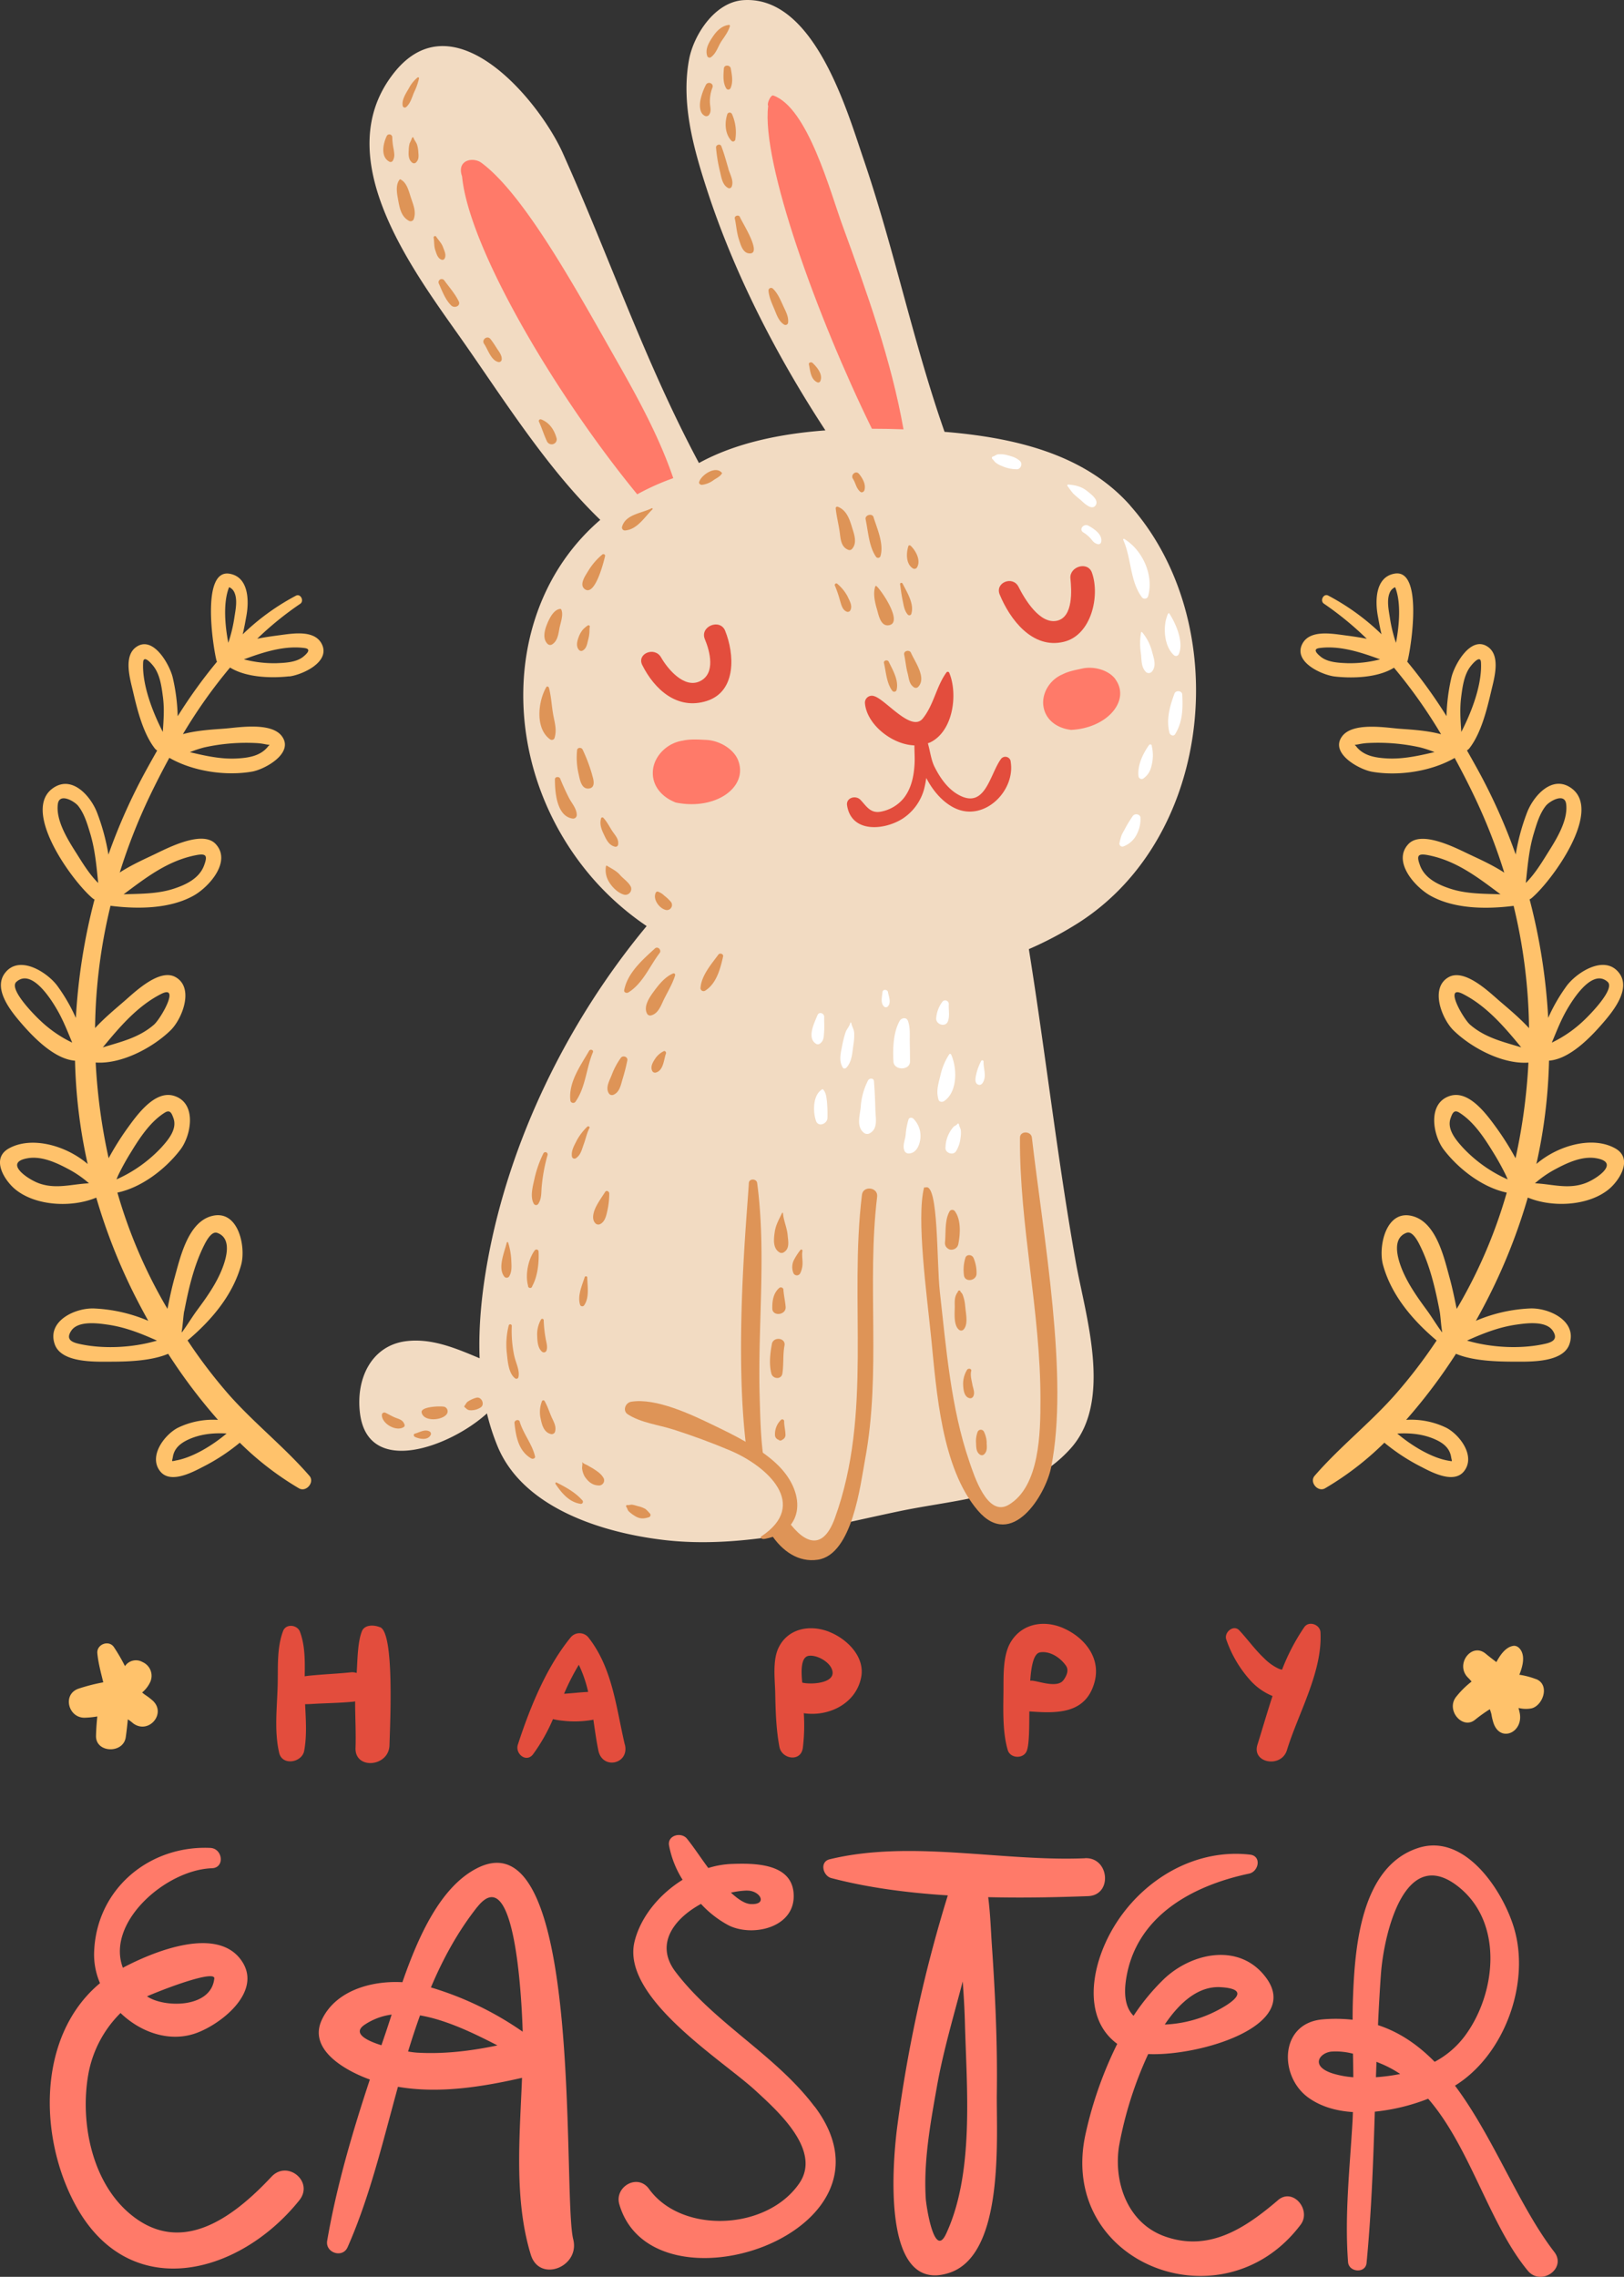 <svg xmlns="http://www.w3.org/2000/svg" width="770.6" height="1080" viewBox="0 0 770.6 1080"><rect x="0" y="0" width="770.6" height="1080" fill="#333333" stroke="none"/><g id="Слой_2" data-name="Слой 2"><g id="Easter85_41690805"><g id="Easter85_41690805-2" data-name="Easter85_41690805"><path d="M536.34 239.83c-21.93-24.77-55.67-32.32-88.15-35C433.25 162.23 424.29 118 409.7 75.33 401.88 52.42 386.3-2 352.86.06c-13.74.83-23.75 16.6-25.9 28.2-3.85 20.75 2.1 42 8.5 61.7 12.9 39.71 32.94 78.68 56.2 114.19-21.16 1.58-42.55 5.89-60 15.48-25.64-47.89-42.5-97.82-64.65-147.1-11-24.44-51.42-73.76-79.87-38.21-31.32 39.15 7 91.48 30.44 124.58 19.89 28.09 41.29 62.73 67.26 87.69-47.52 40.78-48.54 117.86-4 169.6a132.26 132.26.0 0 0 26 23.08c-38 45.76-65.17 102.23-75.43 158.61-2.74 15-4.43 30.81-3.83 46.4-11.1-4.66-22.66-9.64-34.91-8.1-16.33 2.06-24 17.73-21.82 34.45 4 30.18 43 15.5 60.21-.2a105.05 105.05.0 0 0 5 15.52c12 29.16 49.16 40.93 78.48 44.47 19.41 2.35 39 .67 58.46-2.55 3.13 4.48 10.67 6 15.82 3.62 3.56-1.61 6.93-4.8 9.73-8.54 9.31-2 18.53-4.09 27.63-6 12.41-2.63 25.37-4.21 37.77-7 2.85 6.23 9.21 7.89 15.88 6.09 6.46-1.75 10.94-9.27 13.37-16.85a61.79 61.79.0 0 0 15.33-12.7c19.48-22.6 6.45-62.61 1.95-87.78-8.77-49.31-14.36-99.1-22.28-148.5a171.54 171.54.0 0 0 23.38-12.37c64.82-41.23 73.67-142.74 24.72-198z" fill="#f2dbc2"/><path d="M319.47 226.81c-6.7-19.67-16.87-38.18-27.15-56.26-18.93-33.34-43.49-78.18-63.81-93.28-4-3-12-1.44-9.25 6.43 3.24 34 44.39 103.65 83.11 150.77a113.71 113.71.0 0 1 17.1-7.66z" fill="#ff7a69"/><path d="M413.72 203.36c5.15.0 10.17.1 15 .29-5.87-33.09-17.37-64.93-29-96.84C393.94 91 383.25 50.89 366.87 45.29c-1.06-.36-3.1 3.67-2.36 5-3.34 26.55 23.11 99.83 49.21 153.07z" fill="#ff7a69"/><path d="M350.31 360.82c-2-5.42-8.78-9.58-15.32-9.86-3.55-.16-7.44-.45-10.94.34-7.31 1.05-13.17 6.92-14.13 13.3-1.08 7.18 3.4 13 10.1 15.81a4.11 4.11.0 0 0 .57.25c18.89 3.9 34.46-7.21 29.72-19.84z" fill="#ff7a69"/><path d="M529.3 322.21c-3.09-4.26-10-6.34-15.72-5.11-3.14.69-6.6 1.31-9.44 2.79-6.12 2.59-9.8 9-9.07 14.79.8 6.5 6.12 10.53 12.62 11.46a2.8 2.8.0 0 0 .57.08c17.39-.88 28.23-14.09 21-24z" fill="#ff7a69"/><path d="M479.57 361.07a2.58 2.58.0 0 0-4.54-1.14c-5.55 7.52-7.54 25.07-21.23 16.48-4.7-3-7.95-7.89-10.35-12.65-1.66-3.29-2.09-7.48-3.17-11.19.42-.16.85-.3 1.25-.49 11-5.52 13-23.22 8.87-33a.77.77.0 0 0-1.28-.14c-4.86 6.64-6 15.38-11.26 21.88-5.41 6.69-17.61-9-23-10.58a3.27 3.27.0 0 0-4.43 3.33c.8 9.91 12.68 19.62 23.46 20 0 2.93.24 5.91.08 8.74-.32 5.82-1.53 11.91-5.36 16.55A18.39 18.39.0 0 1 418 385c-5 .94-6.82-2.57-9.7-5.59-2.29-2.4-6.92-1-6.36 2.61 2.07 13.26 17.7 11.86 26.4 6.27a24.35 24.35.0 0 0 10.28-14.5c.35-1.45.66-3.06.9-4.77 2.94 5.69 7.43 11.26 13.27 14.17 14.11 7.05 29.28-8.16 26.74-22.13z" fill="#e34d3d"/><path d="M344.11 299.24c-2.46-6.09-12.18-2.1-9.65 3.95 2.39 5.71 5.16 16.16-2.18 19.87-7.58 3.85-15.57-5.89-18.59-11.22S302 310 304.77 315.49c5.78 11.52 16.58 21.47 30.61 17 14.33-4.6 13.06-22.52 8.73-33.22z" fill="#e34d3d"/><path d="M518.15 271.69c-2-5.72-10.8-2.9-10.23 2.7s1.35 18.09-6.16 20c-8.28 2.08-15.59-10.3-18.48-16.06-2.73-5.41-11.24-2-8.93 3.65 4.81 11.71 15.47 26.09 30.46 22.45 13.13-3.18 17.19-21.87 13.34-32.72z" fill="#e34d3d"/><path d="M368 693.89c-8.22-7.51-19.91-13.28-29.59-17.92C328.15 671 311.3 663 299.54 664.89c-2.84.45-4.27 4.32-1.62 6 6.34 4.05 14.47 4.91 21.65 7.21 9.08 2.91 18.18 6.24 26.93 9.95 17.79 7.54 37.51 25.73 14.66 40.78-.41.27-.18 1.49 1.92 1.09 19.23-3.66 19.55-22.68 4.94-36z" fill="#de9457"/><path d="M355.74 689.3a26.61 26.61.0 0 1 6.55 2.2c-1.39-9.71-1.55-19.71-1.83-29.36-.94-33.44 3.24-67.81-1.18-101-.29-2.12-3.82-2.21-3.95.0-.73 14-7.38 80.28-.87 128.09a7.1 7.1.0 0 1 1.28.08z" fill="#de9457"/><path d="M409 566.74c-6.21 50.94 5.18 103.72-12.85 153.37-6.38 17.55-16.26 10.38-23.43-.41-1.15 3.12-4 4.76-6.15 7.26-.24.26-.46.52-.69.78 5.27 8 12.94 13.47 22.18 12.1 16.45-2.44 20.23-35.77 22.41-47.47 7.73-41.38.77-83.44 5.74-124.73.53-4.51-6.66-5.4-7.21-.9z" fill="#de9457"/><path d="M489.65 539.63c-.37-3.21-5.65-3.34-5.67.0-.3 41.51 9.81 82.7 9.72 124.34.0 15.36-.27 41.08-15.08 49.83-10.16 6-16.43-14-18.66-20.51-8.77-25.49-11-53.92-14-80.56-1.57-14-.56-51.68-6.76-49.48-.3.11-.66-.2-.74.11-3.67 14.64 1.31 50.56 3.41 71.46 2.52 25.14 4.88 61.45 22.09 81.64 16.19 19 32.16-7.4 34.78-20.33 8.62-42.64-3.66-109.44-9.1-156.5z" fill="#de9457"/><path d="M191.58 676.9c-3.53 2.35-10.32-1.54-10.38-5.61a1.18 1.18.0 0 1 1.61-1.2c1.78.83 3.45 1.9 5.32 2.57s3.1 1.13 3.79 3a1.1 1.1.0 0 1-.34 1.29zm19.34-9.59h0c-1.56-.46-11.49-.2-10.85 2.73 1 4.45 9.69 3.75 11.87.79a2.29 2.29.0 0 0-1-3.52zM204 679.1h0c-2.3-1.41-4.8.3-7.15.94-.78.22-.55 1.24.0 1.52 2.19 1.05 5.95 1.75 7.39-.69a1.25 1.25.0 0 0-.26-1.77zM226 663h0a14.13 14.13.0 0 0-3.77 1.67c-1 .59-1.17 1.41-1.84 2.2a.42.42.0 0 0 .09.61c.78.61 1.2 1.3 2.36 1.45a8.28 8.28.0 0 0 5.19-1.3c2.23-1.33.5-5.26-2-4.63zm68.62-161.26h0a34.56 34.56.0 0 0-4.37 8.2c-1 2.56-3 5.86-1.43 8.54a1.72 1.72.0 0 0 2.16.85c3-1.12 3.61-4.69 4.4-7.39a88.11 88.11.0 0 0 2.3-9c.29-1.65-2.07-2.49-3.06-1.19zm-15.1-3.27h0c-4.11 7.11-9.89 15-8.86 23.61a1.34 1.34.0 0 0 2.35.59c4.87-6.79 5.16-16 8.31-23.5.48-1.15-1.21-1.72-1.8-.7zm-21.73 48.73h0a53.83 53.83.0 0 0-4.05 11.34c-.79 3.74-2.4 8.88-.48 12.38a1.23 1.23.0 0 0 2.06.24c1.85-2.61 1.42-5.72 1.77-8.81a81.29 81.29.0 0 1 2.7-14.37 1.07 1.07.0 0 0-2-.78zm20.83-12.72h0a27.78 27.78.0 0 0-4.81 6.22c-1.24 2.53-2.87 5-2.42 7.91a1.22 1.22.0 0 0 1.93.74c2.29-1.56 2.71-4 3.61-6.42 1-2.64 1.46-5.33 2.77-7.86.34-.66-.63-1.06-1.08-.59zm36.26-35.82h0a10.19 10.19.0 0 0-4.06 3.62c-1.12 1.69-2.31 3.75-1.33 5.71a1.47 1.47.0 0 0 1.86.72c3.5-1.05 3.64-6.18 4.65-9 .22-.59-.42-1.45-1.12-1.06zm26-45.86h0c-3.42 4.66-8.05 9.92-8.48 15.8a1.44 1.44.0 0 0 2.29 1.26c5.35-3.39 7.14-10.47 8.43-16.18.27-1.2-1.54-1.83-2.24-.88zM253.68 593.17h0c-3.12 4.29-4.51 11.62-3.12 16.64a1 1 0 0 0 2 .23c2.57-4.61 3.25-11.19 3-16.41a1 1 0 0 0-1.85-.46zM244 643.07h0A56.93 56.93.0 0 1 242.84 629a.74.74.0 0 0-1.47-.18 36.78 36.78.0 0 0-.86 13.18c.4 3.58.75 9.39 3.89 11.78a1 1 0 0 0 1.63-.66c.66-3.23-1.37-6.85-2-10zm34.66-37.15h0c0-.6-1-.71-1.2-.15-1.33 4.09-3.57 9-2.17 13.23a1.1 1.1.0 0 0 1.86.21c2.61-3.7 1.59-9 1.51-13.29zM262 672.8h0c-1.26-2.75-2.06-5.54-3.56-8.19a.7.7.0 0 0-1.26.0 14.12 14.12.0 0 0-.58 8.55c.55 2.76 1.51 6.16 4.58 7a1.68 1.68.0 0 0 2.14-.88c.74-2.41-.3-4.29-1.32-6.52zm-15.38 1.57h0c-.42-1.42-2.65-.7-2.5.66.69 6.36 1.9 13.26 7.95 16.76.75.43 2.05.0 1.8-1-1.38-5.86-5.51-10.58-7.25-16.39zm29.87 37.47h0c-3.35-3.84-7.81-6.32-12.38-8.62-.44-.21-.75.35-.52.68 2.9 4.28 6.48 8.69 12 9.45a1 1 0 0 0 .88-1.51zm10-10.57h0c-1.07-2-2.64-3.06-4.54-4.33-.93-.63-1.92-1.11-2.87-1.7s-2.21-.9-2.74-1.65c0-.05-.11.0-.09.06.31 1-.2 2.13.0 3.2a9.88 9.88.0 0 0 1.23 3.59c1.76 2.55 3.77 4.23 7 4.17a2.42 2.42.0 0 0 2-3.34zm21.74 16.49h0a16.94 16.94.0 0 0-1.87-1.92 12.07 12.07.0 0 0-3.48-1.36c-.91-.25-1.76-.54-2.69-.71s-1.68.26-2.49.13a.56.56.0 0 0-.52.89c.51.61.59 1.55 1.18 2.11a16.61 16.61.0 0 0 2.76 2.1c2.4 1.56 4.32 1.49 6.88.65a1.09 1.09.0 0 0 .23-1.89zm11.14-256h0c-3.77 1.59-6.63 5.12-8.95 8.26-2.1 2.85-5.24 7.24-3.4 10.76a1.66 1.66.0 0 0 2.08.82c3.38-.93 4.63-4.91 6-7.68 1.78-3.61 4.08-7.38 5.23-11.23a.74.74.0 0 0-1-.93zm-8.59-11.87h0c-6 5.46-13 11.61-14.6 19.75-.23 1.14 1.17 1.62 2 1.1 6.88-4.27 10.11-12.53 14.85-18.73 1-1.36-.92-3.35-2.26-2.12zM258.83 634.45h0a60.63 60.63.0 0 1-.84-8.18.69.69.0 0 0-1.31-.32 14.27 14.27.0 0 0-1.8 7.11c.09 2.63.13 6.39 2.41 8.18a1.33 1.33.0 0 0 2-.55c.73-2-.18-4.15-.45-6.24zm-17.72-45.08h0c-.12-.34-.59-.2-.66.09-1.07 4.52-4.45 12-1.12 16.13a1.43 1.43.0 0 0 2.17.0c1.43-2.13 1.25-4.81 1.13-7.28a32.7 32.7.0 0 0-1.52-8.91zm46.05-24h0c-1.4 2.2-2.88 4.26-4.11 6.57s-2.6 6.12-.59 8.26a1.91 1.91.0 0 0 2.14.52c2.48-1.06 3.11-4.19 3.62-6.55a38.17 38.17.0 0 0 .88-8.05c0-.92-1.29-1.75-1.94-.75z" fill="#de9457"/><path d="M544.73 283a1.69 1.69.0 0 1-2.82.39c-5.8-7.69-5-18.6-8.94-27.33-.14-.32.25-.56.53-.4 8.87 5.45 14.1 17.48 11.23 27.34zm1.92 26.08h0a23 23 0 0 0-4.7-9.18.28.28.0 0 0-.5.12 29.76 29.76.0 0 0-.11 9.74c.45 3.26.0 6.81 2.63 9.18a2 2 0 0 0 2.62-.38c2.3-2.66.88-6.43.06-9.48zm8.2-18.08h0c-.14-.22-.48-.12-.58.08-2.69 5.61-2 15.62 2.9 19.81a1.45 1.45.0 0 0 2.16-.58c2.5-5.55-1.3-14.44-4.48-19.31zm2.44 38h0c-2.23 6.11-4 12.17-2.36 18.61.28 1.05 1.9 1.88 2.65.67 3.63-5.86 3.75-12.16 3.41-18.83-.09-1.87-3.07-2.16-3.7-.45zm-10.73 24.72h0a.75.75.0 0 0-1.32-.34c-3 4.23-5.61 9.74-5 14.9a1.5 1.5.0 0 0 2.38.93c2.52-1.88 3.38-3.91 4-6.92a18.94 18.94.0 0 0-.14-8.57zm-9 33.28h0a59.44 59.44.0 0 0-3.51 5.68c-.57 1.14-1.27 2.21-1.8 3.36a25.13 25.13.0 0 0-1 3.66 1.41 1.41.0 0 0 1.87 1.77 11.54 11.54.0 0 0 6.36-5.88 15.36 15.36.0 0 0 1.68-7.7c0-1.68-2.67-2.22-3.56-.89zM515.93 233h0c-2.64-2.2-5.66-2.9-9-3.16a.44.44.0 0 0-.41.7c.92 1.15 1.71 2.42 2.69 3.52a43.67 43.67.0 0 0 3.55 3.07c1.28 1.16 5.11 5.15 7 2.72 2-2.59-2.1-5.42-3.8-6.85zm-31.79-14.18h0c-1.9-1.85-4.16-2.39-6.71-3.06a12.33 12.33.0 0 0-3.64-.26c-1 0-1.77.85-2.5 1a.71.71.0 0 0-.34 1.28c.2.13.87 1.05 1.28 1.45a9.75 9.75.0 0 0 3 1.74 17.73 17.73.0 0 0 7.3 1.62c1.74.0 2.81-2.54 1.57-3.76zm32.33 30.55h0c-2.23-1.22-4.71 1.74-2.45 3.17a15 15 0 0 1 3.4 2.79c1.14 1.29 1.55 2.2 3.32 2.74a1.31 1.31.0 0 0 1.77-1c.72-3.51-3.24-6.15-6-7.69z" fill="#fff"/><path d="M404.31 260.36a1.53 1.53.0 0 1-1.74.47c-3.58-1.38-3.67-5.17-4.12-8.4-.53-3.77-1.51-7.5-1.9-11.3a.74.74.0 0 1 1-.74c4 1.5 5.51 5.66 6.62 9.36 1 3.32 2.8 7.65.13 10.61zm10.23-15h0c-.64-2.08-4.25-1.1-3.79 1 1.21 5.64 1.55 13 5 17.85a1.21 1.21.0 0 0 2-.28c1.78-5.87-1.5-13-3.24-18.57zM415.86 278h0a.34.34.0 0 0-.52.13c-1.17 3.28-.2 7.6.77 10.83.75 2.5 1.63 8.14 5.52 7.64 7.24-.93-3.33-16.58-5.77-18.6zm12.43-1.18h0c-.31-.59-1.29-.38-1.19.32.36 2.57.66 5.06 1.2 7.6s.75 4.77 2.44 6.78a1 1 0 0 0 1.65-.23c1.58-4.8-2-10.29-4.1-14.47zm4 32.86h0c-.73-1.68-3.65-1-3.25.86.63 2.91.87 6 1.64 8.83.66 2.45.62 5 2.94 6.61a1.57 1.57.0 0 0 1.87.0c4.49-4.19-1.34-12-3.2-16.27zm-10.55 4.22h0c-.56-1.12-2.58-.72-2.29.61 1 4.3 1.23 9.62 4 13.23a1.16 1.16.0 0 0 2-.54c1.09-4.44-1.82-9.39-3.74-13.3zm-14.08-89.06h0c-1.48-1.9-4.18.32-2.94 2.26 1.36 2.11 1.48 4.44 3.49 6.15.77.66 1.77.0 2-.82.72-2.74-.86-5.43-2.53-7.59zm-5.49 58.05h0a20.54 20.54.0 0 0-4.9-6c-.55-.5-1.41.24-1.12.85a53 53 0 0 1 2.31 6.7c.66 2 1.1 4.85 3.32 5.7a1.4 1.4.0 0 0 1.6-.44c1.35-2.22-.24-4.65-1.21-6.79zm29.95-24h0c-.31-.29-.92-.34-1.08.14-1.06 3.25-1.24 8.43 2.08 10.55a1.42 1.42.0 0 0 2.08-.56c1.81-3.27-.63-7.81-3.08-10.13z" fill="#de9457"/><path d="M266.31 289.09a.5.5.0 0 0-.49-.26c-3.1.3-5.09 4.48-6.12 6.92-1.19 2.84-2.44 7.05.05 9.6a1.74 1.74.0 0 0 2.31.26c2.47-1.55 2.9-4.82 3.36-7.39s2.1-6.6.89-9.13zm12.54 7.63h0a15.56 15.56.0 0 0-2.24 1.89 12.16 12.16.0 0 0-1.86 3.11c-.79 2.07-1.67 4.75.0 6.59a1.4 1.4.0 0 0 1.85.21c1.83-1.09 2-3.26 2.51-5.1a18.72 18.72.0 0 0 .53-2.88c.13-1.06.0-2.26.24-3.27.12-.5-.62-.9-1-.55zm-16.29 42.61h0c-.83-4.44-.92-8.71-2.09-13.11-.13-.47-.89-.87-1.23-.31-3.92 6.68-5.44 19.64 1.8 24.8a1.39 1.39.0 0 0 2.07-.56c1.17-3.84.18-7-.55-10.82zM281 367.61h0a76.61 76.61.0 0 0-4.57-12.11c-.56-1.09-2.49-1-2.59.35a33.91 33.91.0 0 0 .65 11c.61 2.52 1.21 7.67 5 7.17 3.3-.42 2.08-4.54 1.47-6.41zm-11.09 10.73h0c-1.47-2.89-2.89-6-4.1-9-.44-1.11-2.5-1-2.5.33.0 5.67.69 17.58 8.45 18.62a1.72 1.72.0 0 0 1.91-1.85c-.05-2.95-2.48-5.55-3.76-8.11zM291 394.88h0c-1.65-2.31-2.74-4.85-4.7-6.94a.64.64.0 0 0-1.11.3c-.71 2.63.1 4.91 1.22 7.29s2.35 5.3 5.26 6.05a1.23 1.23.0 0 0 1.63-.92c.34-2.43-.94-3.88-2.3-5.78zm8.33 25.73h0c-1.13-2.24-3.53-3.74-5.19-5.64s-4-3-6.15-4.31a.29.29.0 0 0-.44.18 10.56 10.56.0 0 0 1.26 7.19c1.49 2.65 4.47 5.69 7.53 6.4a2.81 2.81.0 0 0 3-3.82zm19.06 7.24h0a20.09 20.09.0 0 0-3.18-3 8.18 8.18.0 0 0-2.93-1.88.86.86.0 0 0-1.1.46c-1.52 2.95 1.45 7.16 4.37 8.08a2.41 2.41.0 0 0 2.84-3.67zM287.12 263.72h0c-.61 2.71-4.74 19.25-9.59 15.77-3-2.18.43-6.69 1.7-8.87a30.88 30.88.0 0 1 6.6-7.61c.51-.42 1.44.05 1.29.71zm22.48-22.11h0c-3.75 3.63-7.14 9.47-12.89 10a1.4 1.4.0 0 1-1.5-1.88c1.77-5.8 9.26-6.24 14-8.64.37-.18.6.32.35.56zm33-17.08h0c-.83 1.47-2.57 2.24-3.93 3.16a11.67 11.67.0 0 1-5.59 2.29c-.68.0-1.54-.51-1.34-1.28.86-3.32 7.82-8.07 10.83-4.38a.18.18.0 0 1 0 .21z" fill="#de9457"/><path d="M405.33 490.17a27.45 27.45.0 0 1-.35 5.2c-.59 3.74-.61 8.16-3.39 11.08-.4.42-1.27.63-1.65.0-2.05-3.31-1-6.92-.31-10.52a49 49 0 0 1 1.6-6.28c.47-1.39 2-3 2.21-4.43a.24.24.0 0 1 .47.0c.34 1.78 1.35 3 1.42 4.93zm-12.95 32.2h0c-.26-2-.39-4-1.76-5.54a.45.45.0 0 0-.6-.06c-4.42 2.82-4.3 10.62-2.83 14.89 1.1 3.21 5.47 1.39 5.44-1.44a66.22 66.22.0 0 0-.25-7.85zm23 4.35h0q-.15-7-.68-13.9c-.12-1.53-2.18-1.48-2.8-.34a32.37 32.37.0 0 0-3.48 12.63c-.4 4.15-2.19 9.31 1.56 12.28a2.55 2.55.0 0 0 3 0c3.67-2.25 2.49-7 2.42-10.63zm15.39-42.53h0c-.65-1.85-3.05-1.33-3.83.0-3.11 5.41-3.34 13.29-3 19.33.22 4.33 7.85 4.33 7.87.0.0-3.09-.06-6.17-.11-9.26-.05-3.47.28-6.75-.89-10.09zm20.54 16h0a.53.53.0 0 0-.89-.1 30.27 30.27.0 0 0-4.21 10.15c-1 4-2.1 7.4-.86 11.42.33 1.09 1.8 1.2 2.61.65 6.5-4.37 6.25-15.76 3.35-22.12zm-17.87 30.49h0c-.64-.65-2-.73-2.34.32a33.94 33.94.0 0 0-1.35 7.19c-.21 2.56-1.68 5.25-.53 7.76a2.12 2.12.0 0 0 2.14 1.17c3.63-.17 5.09-4.26 5.37-7.19a11.5 11.5.0 0 0-3.29-9.25zm13.72-55.49h0a14.74 14.74.0 0 0-2.92 7.74c-.28 3.08 4.5 4.57 5.59 1.42.91-2.68.21-5.26.38-8a1.72 1.72.0 0 0-3.05-1.19zm-25.8-4.57h0c-.26-1.37-2.5-1.49-2.62.0-.19 2.3-1.1 5.21.88 6.94a1.28 1.28.0 0 0 1.72-.24c1.63-1.75.4-4.67.0-6.7zm45.35 33h0a.61.61.0 0 0-1.17-.3 26 26 0 0 0-2.29 6.16c-.33 1.47-1 4.26.89 5s2.85-1.93 3.05-3.25c.38-2.58-.59-5.07-.48-7.63zm-78.8-22.13h0c-1.42 3.56-5.16 10.71-.78 13.56a1.64 1.64.0 0 0 1.9.0c1.91-1.41 1.83-3.17 2-5.33.2-2.44.0-4.93.06-7.39.0-1.71-2.44-2.61-3.17-.8zM455 533.28h0a.38.38.0 0 0-.68-.17c-.51.73-1.36.87-1.94 1.49a15.24 15.24.0 0 0-3.74 10.22c.22 2.21 3.7 3.3 5 1.26a14.92 14.92.0 0 0 2.15-6.45 13.5 13.5.0 0 0 .13-3.53c-.15-1-.84-1.82-.88-2.82z" fill="#fff"/><path d="M372.1 593.9a2.07 2.07.0 0 1-2 .29c-3.38-1.81-3-6.09-2.54-9.43.49-3.75 1.95-6 3.52-9.37.09-.19.43-.18.45.05.25 3.49 1.9 6.86 2.21 10.43.24 2.76 1.07 6.26-1.62 8zm-.34 17.8h0a1.24 1.24.0 0 0-2-.77c-2.84 2.46-3.36 6.19-3.3 9.74.06 3.92 6.67 3.2 6.33-.81-.23-2.74-.88-5.43-1.06-8.16zm9-18.44h0a.53.53.0 0 0-.93-.37 29.68 29.68.0 0 0-3.12 4.8 7.6 7.6.0 0 0-.21 6.24 1.79 1.79.0 0 0 3.23.0 10.76 10.76.0 0 0 1.07-5.14c0-1.78-.4-3.79.0-5.51zM366.27 637.5h0c-.85 4.47-1.4 9.55-.26 14 .7 2.7 4.78 3 5.24.0.68-4.4.16-8.82 1-13.24.7-3.71-5.28-4.43-6-.75zm6.43 42.84h0c-.06-2.05-.62-4.06-.61-6.11a.9.9.0 0 0-1.6-.63 9.47 9.47.0 0 0-2.74 7.37 2.46 2.46.0 0 0 2.15 2.08h-.43a1.36 1.36.0 0 0 1.77-.15 2.45 2.45.0 0 0 1.46-2.52zM453 574.44h0a1.49 1.49.0 0 0-2.31.0c-2.51 4.13-1.82 10.18-2.28 14.84a3.06 3.06.0 0 0 1.25 2.87 2.73 2.73.0 0 0 2.34.58 3.27 3.27.0 0 0 2.74-2.66c.93-4.72 1.38-11.59-1.74-15.67zM458 619.82h0a18.92 18.92.0 0 0-1.22-5.71 3.25 3.25.0 0 0-.88-1.2l-.15-.1s.07.0.0-.27c-.23-.66-1.14-.4-1.27.17s-.25.31.24.06a2.63 2.63.0 0 0-1 1.37c-.83 1.6-.71 3.81-.68 5.54.0 3-.68 9.06 2.1 11.14a1.58 1.58.0 0 0 1.9.0c2.61-2.45 1.19-7.85 1-11zm3.4 36.9h0c-.37-2-1.07-4.39-.55-6.39.31-1.2-1.48-1.42-2-.51a12.59 12.59.0 0 0-1.84 6.75c.06 2.11.32 5.9 2.88 6.59a1.55 1.55.0 0 0 1.72-.47c1.28-1.78.13-4-.22-6zm6.8 27.67h0a12.61 12.61.0 0 0-1.29-5.23 1.64 1.64.0 0 0-3 0 12.3 12.3.0 0 0-.77 5.24c.09 2 0 4.31 1.84 5.57a1.56 1.56.0 0 0 1.84.0c1.75-1.44 1.47-3.56 1.34-5.58zm-6.34-87.85h0c-.72-1.47-3.13-1.67-3.74.0a19.18 19.18.0 0 0-.74 8.18c.27 3.8 6.13 2.93 6-.77a17.71 17.71.0 0 0-1.51-7.43z" fill="#de9457"/><path d="M346.38 12.29c-.77 2.69-2.43 4.88-4 7.19-1.74 2.64-2.41 5.7-5 7.63a1.17 1.17.0 0 1-1.75-.43c-1.28-3.53 1-6.93 3-9.86 1.73-2.45 4.11-4.67 7.27-5a.36.36.0 0 1 .4.49zm-11.45 28h0a27.84 27.84.0 0 0-2.56 7.18c-.47 2.31-.49 6.06 1.87 7.36a1.62 1.62.0 0 0 2.18-.31c1.24-1.72.59-3.49.46-5.47a18 18 0 0 1 1.19-7.53c.74-2-2.18-3.12-3.14-1.23zm11.83-7.82h0c-.31-1.72-3.14-1.86-3.28.0-.21 3.08-.57 6.6 1.07 9.37a1.16 1.16.0 0 0 2.09.0c1.34-2.91.66-6.32.12-9.36zm-1.11 47.62h0c-1.07-3.62-2-7.16-3.36-10.71-.52-1.41-2.64-.72-2.52.66a72.22 72.22.0 0 0 1.82 11.12c.73 2.9 1.09 6.58 4 8.06a1.24 1.24.0 0 0 1.59-.66c1.12-2.73-.77-5.8-1.57-8.47zm1.67-26h0a1.21 1.21.0 0 0-2.18.0c-1.37 4.1-1.19 9.38 1.91 12.66a1.06 1.06.0 0 0 1.84-.5 21.25 21.25.0 0 0-1.57-12.17zM351.11 103h0c-.45-1.32-2.73-.71-2.44.64.73 3.4.88 6.72 2 10.08.85 2.57 1.89 6.66 5.34 6.49 5.56-.28-4.22-15.25-4.88-17.21zm20.49 42h0c-1.3-2.8-2.51-5.79-4.77-8a1.24 1.24.0 0 0-2.18.89c.26 3.09 1.63 6 2.81 8.83 1.08 2.58 2 5.58 4.53 7.2a1.25 1.25.0 0 0 1.95-.81c.38-2.86-1.17-5.54-2.34-8.09zm14 27.18h0c-.62-.59-2-.31-1.76.72.64 3 .8 7 4 8.46a1.09 1.09.0 0 0 1.41-.58c1.31-3.14-1.43-6.47-3.65-8.6zM198.11 36.78h0A16.25 16.25.0 0 0 194 41.91c-1.39 2.4-3.47 5.42-2.91 8.29a1 1 0 0 0 1.59.62c2.05-1.69 2.79-4.66 3.78-7a30.09 30.09.0 0 0 2.38-6.68.42.42.0 0 0-.68-.37zm-11.3 34.06h0a30.5 30.5.0 0 1-.68-5.64 1.38 1.38.0 0 0-2.63-.66c-1.72 3.56-3 9.74 1.14 12.09a1.24 1.24.0 0 0 1.8-.49c1-1.91.63-3.21.37-5.3zM198.49 72h0a14.35 14.35.0 0 0-.59-3.37c-.39-1.19-1.33-2.13-1.68-3.28-.12-.38-.66-.22-.73.09a19 19 0 0 1-1.11 2.54 12.72 12.72.0 0 0-.43 3.3c-.16 2.12-.16 4.53 1.7 5.91a1.35 1.35.0 0 0 1.61.0c1.64-1.51 1.37-3.13 1.23-5.17zM195 93.81h0c-1-3-1.9-7.3-5.09-8.76a.2.2.0 0 0-.22.06c-2 2.32-1.42 6.26-.9 9 .74 3.92 1.28 8.43 5.13 10.56a1.62 1.62.0 0 0 2.37-.65c1.3-3.58-.15-6.73-1.29-10.22zm15.23 23.47h0c-.7-2-2.19-3.36-3.3-5.06-.35-.55-1.28-.11-1.17.48.37 2 .11 4.07.82 6.07.58 1.65 1.07 3.74 2.95 4.42a1.18 1.18.0 0 0 1.47-.61c.89-1.68-.19-3.68-.77-5.3zm7.44 25.65h0c-1.73-3.58-4.55-6.76-6.92-10a1.5 1.5.0 0 0-2.57 1.47c1.59 3.52 3.09 7.75 5.95 10.52 1.55 1.49 4.62.18 3.54-2zm18.69 23.23h0c-1.18-1.81-2.28-3.63-3.62-5.33-1.54-1.93-4.41.34-3 2.32 1.8 2.61 3.26 7.89 6.83 8.59a1.32 1.32.0 0 0 1.48-1.1c.21-1.63-.78-3.14-1.66-4.48zm20.34 32.78h0a.79.79.0 0 0-1 1c1.41 3.06 2.38 6.33 3.83 9.39a2.48 2.48.0 0 0 2.55 1.41 1.63 1.63.0 0 0 .62-.17 2.36 2.36.0 0 0 1.46-2.46c-1.05-4-3.3-7.63-7.42-9.19z" fill="#de9457"/><path d="M128.83 1032.5c-18.49 19.76-43.46 38.27-67.88 17-17.69-15.43-23-43.51-19-65.83a54.47 54.47.0 0 1 15.24-28.82c9.35 9 22.53 13.74 34.73 9.93 11.65-3.62 32.8-19.41 22.94-34.39-11.45-17.4-42.38-4.52-56.56 3-8.13-21.47 20.38-46.47 42.26-47.21 6.25-.22 5.14-9.37-.76-9.64-29.15-1.32-54.5 19.77-55.16 50.16a34.5 34.5.0 0 0 2.81 14C17.85 965.34 18.18 1013 35.57 1045.5c25.39 47.43 77.75 34 106.45-1.8 7.07-8.83-5.61-19.29-13.19-11.2zm-27.15-94h0c-1.49 14.26-24 13.91-31.92 8.44h0c12.11-5.17 32.35-12.31 31.94-8.44z" fill="#ff7a69"/><path d="M272 1062.19c-5.29-21.08 5.47-201.79-45.52-176.08-17.49 8.82-28 32.45-35.54 54.13-14.95-.83-31.82 4.11-38.25 17.88-6.69 14.35 11.74 24.3 22.81 28.28-8.29 25.05-15.82 50.64-20.25 76.47-1 5.69 7.29 8.47 9.68 3.08 10.51-23.73 16.74-50.11 23.9-76.1 19.43 3.34 39.81.09 58.88-4.25-1.1 28-3.86 57.79 4.16 83.91 4.11 13.41 23.43 5.81 20.13-7.32zM226.51 904.54h0c17.73-22.35 21 42.35 21.51 59.18a152.13 152.13.0 0 0-43.55-21c5.75-13.61 12.79-26.52 22-38.18zM173 960.43h0a29.93 29.93.0 0 1 12.84-4.83c-1.26 3.9-2.46 7.59-3.6 10.88-.42 1.22-.83 2.45-1.25 3.67-7.66-2.39-13.73-5.83-8-9.72zm24.81 13.22h0a41.62 41.62.0 0 1-4.17-.54q2.63-8.68 5.67-17.13c12.44 2.12 25.43 8.42 36.73 14.24-12.56 2.63-25.39 4.2-38.23 3.43z" fill="#ff7a69"/><path d="M514.88 881.45c-39.41 1.66-82.61-8.88-121.18.48-4.91 1.19-3.23 7.86.76 8.92 17.34 4.56 36.2 7 55.28 8.21a663.56 663.56.0 0 0-23.9 109c-1.94 14.32-8.68 81.09 24.71 70 26.36-8.74 22.15-64.83 22.45-85.43.32-23.2-.73-46.45-2.33-69.6-.5-7.25-.74-15.31-1.76-23.13 16.2.39 32.26.08 47.41-.49 11.64-.44 10.13-18.46-1.44-18zm-66 178.24h0c-5.62 12-9.39-13.49-9.6-16.83-1.1-17.74 2.25-36 5.34-53.36 2.94-16.53 7.86-33.07 12.2-49.63.48 6.68.88 13.34 1.05 20 .82 30.89 4.51 71-9 99.86z" fill="#ff7a69"/><path d="M606.4 1043.65C591 1056.79 574 1068.23 553 1060.92c-18-6.24-24.69-25.87-22-43a180.79 180.79.0 0 1 13.83-43.59c24.4 1.07 73-13.36 55.87-36.31-12.49-16.75-35.28-11.83-48.49.8a103.23 103.23.0 0 0-14.33 17.36c-3.8-3.77-4.64-9.82-3.61-16.92 4.41-30.22 31.35-44.8 58.44-50.53 4.61-1 6-8.36.45-9-31.5-3.62-60.66 18.59-70.85 47.43-5.38 15.22-5.3 32.7 7.83 42.33a186.06 186.06.0 0 0-14.85 41.9c-14.4 62.07 64.81 93.12 101.88 43.86 5.2-6.91-3.59-17.76-10.78-11.62zM579.23 942.6h0c15.41.92 4.74 7.85-2.32 11.4a59 59 0 0 1-24.23 6.32c7.26-10.78 16.17-18.34 26.55-17.72z" fill="#ff7a69"/><path d="M737.49 1068.15c-16.73-21.65-28.87-54.55-47.09-78.84 23.37-14.45 35.68-48.22 28.17-74.25-5-17.44-23-45.68-45.48-38.54-27.48 8.74-30.22 47.45-31.1 71.3-.13 3.41-.16 6.82-.17 10.23a71.89 71.89.0 0 0-14.35-.16c-20.33 1.83-20.69 26.94-6.7 37.06 6 4.34 13.36 6.39 21.19 6.89-.05 1.27-.08 2.55-.15 3.81-1.27 22.51-3.84 44.78-2.15 67.31.37 4.94 8.3 5.55 8.79.45 2.3-24 3.16-47.87 3.91-71.76a95.59 95.59.0 0 0 25.31-6.14c19.9 22.91 29 59.51 47.27 81.56 6.25 7.56 18.67-1 12.55-8.92zM655.27 936.28h0c1.35-18.43 11.11-61.76 36.81-41.29 21.66 17.26 17.72 51.1 2.9 70.88A43 43 0 0 1 680.76 978c-7.68-7.8-16.45-14-26.89-17.4.37-8.1.81-16.23 1.4-24.34zM631.9 973.15h0a31.62 31.62.0 0 1 10.09 1c.07 3.74.14 7.45.17 11.18a45.39 45.39.0 0 1-9.79-1.8c-10.86-3.47-6.24-9.88-.47-10.39zM653.15 978h0l2.93 1.22a52.6 52.6.0 0 1 8.32 4.56 90.17 90.17.0 0 1-11.51 1.53q.14-3.64.26-7.31z" fill="#ff7a69"/><path d="M386.51 999.24c-18.48-24.53-47.41-39.49-65.95-63.89-10-13.15-.78-25.24 12.06-32.25a49.42 49.42.0 0 0 13.11 10.17c11.41 5.73 32.21 1.09 30.83-15.4C375.37 883.8 358 883.73 347 884.15a42.89 42.89.0 0 0-10.91 1.92c-3.42-4.58-6.54-9.42-10.07-13.85-2.69-3.38-9.31-1.74-8.57 3.06a46.25 46.25.0 0 0 6.45 16.38c-11.13 6.89-20 17.74-22.82 29.38-6.38 26.49 41.65 56.08 57.39 70.59 10.55 9.73 31.55 28.35 20.8 44-15.4 22.46-55.84 24.13-71.29 2.69-5.46-7.56-16.53-1-14.11 7.26 15.79 54.37 137.94 13.7 92.68-46.38zm-32-102.44h0c6.17-.11 10 6.79 1.74 6.38-3.17-.16-6.57-2.82-9.42-5.42a40.5 40.5.0 0 1 7.68-1z" fill="#ff7a69"/><path d="M296.49 827.6c-4.09-17.36-5.77-36.13-17.13-50.69a5.43 5.43.0 0 0-8.5-.31c-11.67 14.24-19.47 33.57-25.13 50.95-1.4 4.31 4 8.78 7.21 4.57a84.11 84.11.0 0 0 9.45-16.67 33.92 33.92.0 0 0 4.49.74 49.46 49.46.0 0 0 14-.34c.24.0.44-.12.67-.18.74 5 1.41 10 2.38 14.67 1.91 9.28 14.77 6.46 12.6-2.74zm-28.84-24.17h0a110.66 110.66.0 0 1 7-13.76 59.39 59.39.0 0 1 4.43 12.88c-3.82.16-7.64.65-11.46.88z" fill="#e34d3d"/><path d="M393.37 774c-8.94-3.47-19.29-1.71-23.84 7.38-3.06 6.12-1.82 15.12-1.68 21.67.17 8.47.41 17.25 2 25.58 1.14 5.84 10.1 7.3 11.09.55a87.64 87.64.0 0 0 .47-16.53c11.81 1.77 24.71-4.49 27.2-16.94 2-9.94-6.89-18.46-15.29-21.71zm-12.71 24.12h0c-.47-5-.85-12.23 3.2-12.71 3.63-.45 8.92 2.46 10.57 5.71 3.71 7.32-9.46 8.12-13.77 7z" fill="#e34d3d"/><path d="M626.58 774.24c-.22-3.63-5.44-5.59-7.68-2.43A98.35 98.35.0 0 0 608.34 792a8.6 8.6.0 0 1-1.46-.41 24.22 24.22.0 0 1-7.17-5.13c-4.24-4-7.68-8.85-11.64-13.09-2.78-3-7.4 1-6.18 4.35a56.12 56.12.0 0 0 12 20 29 29 0 0 0 9.93 6.77c-2.6 7.91-4.87 15.84-7.16 23.13-2.74 8.72 11.33 11.21 14 2.54 5.36-17.49 17-37.28 15.91-56z" fill="#e34d3d"/><path d="M180.36 771.87c-3.27-1.3-7.42-1.17-8.65 1.94-2.05 5.2-2.07 13.79-2.46 19.76a6.34 6.34.0 0 0-2.69-.33c-5.41.59-10.84.81-16.26 1.29-1.82.16-3.8.29-5.72.61.13-7.18.21-14.61-2.25-21.13-1.25-3.34-6.62-4-8-.35-3.07 8.12-2.34 17.33-2.58 25.91-.28 10.44-1.68 21.69.73 31.91 1.46 6.25 10.82 4.61 11.86-1 1.32-7.1.8-14.72.43-22.11 1.49.0 3-.1 4.61-.19 6.11-.33 12.21-.41 18.31-1a6.24 6.24.0 0 0 .82-.16c0 7.37.44 14.76.19 22.12-.35 10.41 15.81 9 16.11-1.29.32-10.86 2.38-53.23-4.43-56z" fill="#e34d3d"/><path d="M504.65 772.33c-9.28-4.1-19.79-2.27-25.11 6.67-3.9 6.57-3.29 16.89-3.4 24.24-.11 8.54-.38 18.7 2.05 26.9 1.21 4.05 7.48 4.26 9 .4 1.18-2.91 1.19-10.5 1.24-18.75 12.84.93 26.91 1.49 31-14.15 2.95-11.35-4.85-20.93-14.8-25.31zm0 24.58h0c-2.78 3.87-10.94.79-14.67.32a7.17 7.17.0 0 0-1.13.0c.5-7.29 1.71-13 4.7-13.45 4.77-.77 9.73 2.64 12.28 6.37 1.52 2.21.16 4.92-1.18 6.78z" fill="#e34d3d"/><path d="M72.36 806.58a32.18 32.18.0 0 0-3.66-2.76c-.42-.32-.84-.65-1.26-1a14.27 14.27.0 0 0 3.86-5 7.11 7.11.0 0 0-3.39-9.31l-.38-.19a6.27 6.27.0 0 0-8.23 2 83.56 83.56.0 0 0-5.23-9c-2.4-3.61-8.27-1.36-7.88 2.87C46.64 789 47.92 793.49 49 798a86.79 86.79.0 0 0-11.74 3c-7.84 2.71-4.83 14 3 13.78a40.51 40.51.0 0 0 5.91-.6c-.31 3.06-.54 6.11-.61 9.21-.19 8.16 12.93 8.56 14.1.7.42-2.84.72-5.7 1-8.54a22.48 22.48.0 0 1 2.57 1.94c7.37 5.36 16-4.85 9.09-10.95z" fill="#ffc26b"/><path d="M728.87 796.49a37.31 37.31.0 0 0-7.93-2.09c1.45-3.65 2.46-7.52 1.24-10.62-.73-1.83-2.26-3.35-4.14-3.07-3.42.53-6 3.94-8 7.69-1.71-1.31-3.42-2.61-5.09-4-6.71-5.55-14.74 5.2-8.28 11.47a20.61 20.61.0 0 1 1.6 1.77 42.37 42.37.0 0 0-7.22 7.11c-5.23 6.33 2.91 15.91 8.88 11a73.64 73.64.0 0 1 7-5 23.28 23.28.0 0 1 .76 2.37 25.49 25.49.0 0 0 1.07 4.42c3.32 9.15 14.28 4.13 12.33-5.16-.17-.76-.35-1.49-.54-2.22a14.3 14.3.0 0 0 6.16.19c5.41-1.29 8.93-11.18 2.17-13.9z" fill="#ffc26b"/><path d="M137.22 320.87c5.89-.68 19.53-6.66 15.59-15.14-3.3-7.09-13.69-5.28-19.9-4.46-3.25.43-7 .94-10.85 1.7a152.47 152.47.0 0 1 20.39-16.55c2-1.35.21-5-2-3.87a109.93 109.93.0 0 0-25.3 18.35c.84-3.4 1.37-6.63 1.75-8.68 1.3-7 1.26-18.47-7.93-20.07-13.67-2.39-7.89 34.78-6.24 41.2a2.69 2.69.0 0 0 .25.51 238.16 238.16.0 0 0-18.66 25.88A91.53 91.53.0 0 0 82 321.53c-1.28-5.77-9.17-20.44-17.41-14.6-6.13 4.36-2.86 15.15-1.49 21 2 8.63 4.75 19.8 10.29 27A4.07 4.07.0 0 0 74.58 356c-1.78 3.13-3.53 6.26-5.22 9.33a272.3 272.3.0 0 0-17.91 40.05 101.27 101.27.0 0 0-5.35-19.81c-2.93-7.74-11.9-18.27-21.1-11.62-15.06 10.88 9.69 44.55 19.12 52.3a3.1 3.1.0 0 0 .74.39A282.61 282.61.0 0 0 36 482.85a82.58 82.58.0 0 0-8.81-15.24c-4.64-6.28-17.81-14.88-24.69-6.25-6.08 7.62 2.7 18.32 7.6 24 5.87 6.79 15.72 17 25.5 17.78a248.76 248.76.0 0 0 6 49c-10.38-8.93-26.77-13.33-37.42-7.38-8.74 4.89-1.89 15.49 3.39 19.65 9.91 7.8 26.81 8.4 38.11 3.67A273.42 273.42.0 0 0 64 614.59c2 3.91 4.1 7.91 6.36 11.93a73.78 73.78.0 0 0-25.55-5.85c-8.94-.44-22.64 5.82-18.86 16.9 3 8.87 18.76 8.35 25.92 8.33 8.14.0 19.59-.23 27.93-3.73a259.86 259.86.0 0 0 23.64 31.34 38.21 38.21.0 0 0-19.16 3.8c-6.3 3.35-13.91 13.42-8.31 20.55 4.78 6.08 15.08.64 20.17-2a93.9 93.9.0 0 0 17.64-11.53A143 143 0 0 0 141.9 706c3.4 1.94 7.53-2.93 4.94-5.93-11.82-13.64-26.18-24.92-38.2-38.49A241.72 241.72.0 0 1 89 635.82c11.19-9.44 21.4-21.3 25.42-35.81 2.43-8.74-1.46-27.14-14.62-23-10.81 3.42-14.36 19.77-17 29.18-1.32 4.82-2.37 9.72-3.32 14.63-.4-.66-.82-1.31-1.21-2A236.43 236.43.0 0 1 55.71 565.7c11.66-2.47 22.93-11.29 29.84-20.32 5.27-6.87 8-22.32-3.1-25.61-9.12-2.7-17.59 9.34-22 15.41a133.68 133.68.0 0 0-8.9 14.21A275.17 275.17.0 0 1 45.4 504c12.43.87 27.29-7.21 35.54-15.28 5.56-5.43 11.4-20.33 2.24-25.3-7.54-4.09-19 6.94-23.86 11.17-4.15 3.61-9.65 8.12-14.21 13.06a256.78 256.78.0 0 1 7.33-58c12.84 1.63 27.93 1.5 39.21-4.69 7.35-4 18.5-16.34 10.64-24.66-6.34-6.71-23 2.1-28.94 4.92-4.14 2-10.79 4.9-16.53 8.65a270 270 0 0 1 14.26-36.3c2.91-6.06 6-12.11 9.27-18.1 11.26 6.45 26.7 8.68 39.13 6.56 6.07-1 20.23-8.75 14.28-16.81-4.89-6.62-19.71-4.28-26.41-3.68-4.34.39-13.46.7-20.56 2.7a240.28 240.28.0 0 1 22.37-31.6c7.75 4.82 19.79 5.1 28.06 4.17zm7.28-13.48h0c3.28.44 1.39 2.48-.58 4.1-3.34 2.73-8.6 2.92-12.69 3.09a56.44 56.44.0 0 1-15.5-1.82c9.14-3.39 19.23-6.66 28.77-5.37zM18.94 483.93h0c-2-1.84-15-14.74-11.19-18.17 7.85-7.12 18.14 10.77 20.66 15.58 2.23 4.27 4 8.78 5.85 13.22a58.94 58.94.0 0 1-15.32-10.63zm-.77 77.24h0c-5.3-2-16.58-9.81-5-11.78 6.72-1.15 13.9 2.26 19.65 5.36a49.79 49.79.0 0 1 9.4 6.54c-8.21.35-15.78 3-24.07-.12zm65 131.69h0c-2 .34-1.54.54-1.14-1.82.67-4 3.43-6.3 6.91-8 5.88-2.81 12.23-3.44 18.59-3.07-6.8 5.73-16.28 11.52-24.36 12.85zm4.28-71h0c2.05-10.61 4.54-21.47 9.4-31.18.92-1.83 3.47-6.87 6.24-5.87 7.14 2.56 4.27 12.07 2.34 17-2.81 7.16-7.43 13.65-12 19.81-2.35 3.2-4.61 7-7.12 10.37l-.12-.17c.62-3.63.76-7.55 1.22-10zM37.19 637.37h0c-3.75-.87-5.81-2.42-3.43-6.07 3.23-5 12.75-3.63 17.49-2.94 8.23 1.19 15.77 4.19 23.24 7.55-11.79 3.48-26 4.09-37.3 1.46zm18.89-79.88h0a120.22 120.22.0 0 1 6.16-11.11c4.11-6.74 9.15-14.39 16-18.64 2.51-1.56 3.27.46 4.06 2.65 1.88 5.22-2.49 10.31-5.73 13.9a65.66 65.66.0 0 1-21.29 15.15c.26-.67.53-1.33.83-2zm20.35-86h0c9.32-4.73-.17 11.76-3.36 14.54-7.17 6.25-15.76 8.16-24.29 10.78 8-9.69 16.43-19.62 27.65-25.32zm-40.33-67h0c-3.94-6.24-9.68-15.33-8.65-23.1.73-5.5 7.9-1.33 9.67.91 2.9 3.67 4.34 8.61 5.67 13 2.33 7.73 3 15.61 3.8 23.53-4.19-4.11-7.46-9.54-10.49-14.36zm57.08 1.12h0c4.87-.92 5.33.41 3.64 4.95-2.28 6.13-8.64 9.13-14.39 11-7.66 2.5-15.76 2.36-23.78 2.64 10.59-7.86 20.89-16 34.53-18.59zM77.25 347.18h0c-5-9.77-9.9-22.65-9.33-33 .2-3.63 3.71.22 5.14 2.13 2.94 4 3.66 9.72 4.27 14.44.71 5.56.29 11-.08 16.41zM97 354.51h0a92.18 92.18.0 0 1 25.28-2 30.89 30.89.0 0 1 3.84.56c2.34.45 2-.16 1.08 1-3.61 4.64-9.56 5.44-15 5.72-7.5.37-14.81-1.29-22.1-3A54.26 54.26.0 0 1 97 354.51zm11.46-75.36h0a1.94 1.94.0 0 1 .31-.61 4.84 4.84.0 0 1 2.47 2.53c1.52 3.44.56 8.13.0 11.68a69.47 69.47.0 0 1-2.91 12.16c-1.63-8.41-2.4-18.78.14-25.76z" fill="#ffc26b"/><path d="M661.44 316.7a240.28 240.28.0 0 1 22.37 31.6c-7.1-2-16.22-2.31-20.56-2.7-6.7-.6-21.52-2.94-26.41 3.68-6 8.06 8.21 15.78 14.28 16.81 12.43 2.12 27.87-.11 39.13-6.56 3.27 6 6.36 12 9.27 18.1a270 270 0 0 1 14.26 36.3c-5.74-3.75-12.39-6.69-16.53-8.65-6-2.82-22.6-11.63-28.94-4.92C660.45 408.68 671.61 421 679 425c11.28 6.19 26.37 6.32 39.22 4.69a257.91 257.91.0 0 1 7.32 58c-4.56-4.94-10-9.45-14.21-13.06-4.87-4.23-16.32-15.26-23.85-11.17-9.17 5-3.33 19.87 2.23 25.3 8.25 8.07 23.12 16.15 35.54 15.28a275.15 275.15.0 0 1-6.12 45.35 133.76 133.76.0 0 0-8.91-14.21c-4.43-6.07-12.9-18.11-22-15.41-11.09 3.29-8.37 18.74-3.1 25.61 6.91 9 18.18 17.85 29.84 20.32a235.52 235.52.0 0 1-22.55 53.15c-.39.67-.81 1.32-1.21 2-1-4.91-2-9.81-3.32-14.63-2.59-9.41-6.15-25.76-17-29.18-13.16-4.15-17.05 14.25-14.62 23 4 14.51 14.24 26.37 25.43 35.81A243 243 0 0 1 662 661.56c-12 13.57-26.4 24.85-38.21 38.49-2.59 3 1.54 7.87 4.94 5.93a143 143 0 0 0 28.16-21.66 93.9 93.9.0 0 0 17.64 11.53c5.09 2.65 15.39 8.09 20.18 2 5.59-7.13-2-17.2-8.32-20.55a38.19 38.19.0 0 0-19.16-3.8 258.82 258.82.0 0 0 23.64-31.34c8.34 3.5 19.79 3.71 27.93 3.73 7.16.0 22.89.54 25.92-8.33 3.79-11.08-9.91-17.34-18.86-16.9a73.84 73.84.0 0 0-25.55 5.85c2.26-4 4.39-8 6.36-11.93a272.6 272.6.0 0 0 18.28-46.53c11.3 4.73 28.2 4.13 38.11-3.67 5.28-4.16 12.13-14.76 3.39-19.65-10.65-6-27-1.55-37.42 7.38a248.76 248.76.0 0 0 6-49c9.78-.73 19.63-11 25.5-17.78 4.91-5.67 13.68-16.37 7.6-24-6.88-8.63-20 0-24.69 6.25a82.58 82.58.0 0 0-8.81 15.24 282.61 282.61.0 0 0-8.83-56.24 3.1 3.1.0 0 0 .74-.39c9.43-7.75 34.18-41.42 19.12-52.3-9.2-6.65-18.17 3.88-21.1 11.62a101.27 101.27.0 0 0-5.35 19.81 272.3 272.3.0 0 0-17.91-40.05c-1.69-3.07-3.44-6.2-5.22-9.33a4 4 0 0 0 1.21-1.06c5.54-7.17 8.26-18.34 10.29-27 1.37-5.86 4.65-16.65-1.49-21-8.24-5.84-16.13 8.83-17.41 14.6a90.85 90.85.0 0 0-2.3 18.21 239.61 239.61.0 0 0-18.67-25.88 2.69 2.69.0 0 0 .25-.51c1.65-6.42 7.43-43.59-6.23-41.2-9.2 1.6-9.24 13-7.94 20.07.38 2 .91 5.28 1.75 8.68a109.93 109.93.0 0 0-25.3-18.35c-2.24-1.15-4.06 2.52-2 3.87A151.84 151.84.0 0 1 648.54 303c-3.8-.76-7.6-1.27-10.85-1.7-6.21-.82-16.6-2.63-19.9 4.46-3.94 8.48 9.7 14.46 15.59 15.14 8.27.93 20.31.65 28.06-4.17zm-6.57-3.94h0a56.47 56.47.0 0 1-15.51 1.82c-4.08-.17-9.34-.36-12.68-3.09-2-1.62-3.86-3.66-.58-4.1 9.54-1.29 19.63 2 28.77 5.37zm81.48 181.8h0c1.87-4.44 3.61-8.95 5.84-13.22 2.52-4.81 12.81-22.7 20.66-15.58 3.78 3.43-9.22 16.33-11.19 18.17a59.06 59.06.0 0 1-15.31 10.63zm-8 66.73h0a49.74 49.74.0 0 1 9.39-6.54c5.74-3.1 12.93-6.51 19.65-5.36 11.6 2 .32 9.78-5 11.78-8.29 3.14-15.86.47-24.06.12zM663.07 680h0c6.35-.37 12.71.26 18.59 3.07 3.47 1.66 6.23 4 6.9 8 .4 2.36.9 2.16-1.14 1.82-8.08-1.33-17.56-7.12-24.35-12.85zm21.29-48.23h0l-.12.17c-2.51-3.33-4.77-7.17-7.12-10.37-4.53-6.16-9.14-12.65-12-19.81-1.93-4.93-4.8-14.44 2.34-17 2.77-1 5.32 4 6.24 5.87 4.86 9.71 7.35 20.57 9.4 31.18.47 2.41.6 6.33 1.22 10zm11.75 4.13h0c7.47-3.36 15-6.36 23.24-7.55 4.75-.69 14.26-2.05 17.5 2.94 2.37 3.65.31 5.2-3.44 6.07-11.33 2.63-25.51 2-37.3-1.46zm19.25-76.47h0a65.6 65.6.0 0 1-21.3-15.15c-3.24-3.59-7.61-8.68-5.73-13.9.79-2.19 1.55-4.21 4.06-2.65 6.83 4.25 11.86 11.9 16 18.64a120.22 120.22.0 0 1 6.16 11.11c.3.62.57 1.28.84 2zm6.47-62.63h0c-8.54-2.62-17.13-4.53-24.3-10.78-3.19-2.78-12.68-19.27-3.36-14.54 11.22 5.7 19.69 15.63 27.66 25.32zm2.18-78h0c.85-7.92 1.47-15.8 3.8-23.53 1.33-4.41 2.77-9.35 5.67-13 1.77-2.24 8.94-6.41 9.67-.91 1 7.77-4.71 16.86-8.65 23.1-3 4.82-6.31 10.25-10.49 14.36zM712 424.2h0c-8-.28-16.13-.14-23.78-2.64-5.75-1.87-12.11-4.87-14.39-11-1.69-4.54-1.23-5.87 3.64-4.95 13.64 2.59 23.94 10.73 34.53 18.59zm-18.68-93.43h0c.61-4.72 1.33-10.48 4.28-14.44 1.42-1.91 4.93-5.76 5.13-2.13.57 10.33-4.28 23.21-9.33 33-.37-5.44-.79-10.85-.08-16.41zm-12.7 26h0c-7.29 1.68-14.6 3.34-22.09 3-5.47-.28-11.42-1.08-15-5.72-.87-1.12-1.26-.51 1.08-1a31.17 31.17.0 0 1 3.84-.56 92.18 92.18.0 0 1 25.28 2 54.26 54.26.0 0 1 6.92 2.25zm-18.24-51.85h0a69.47 69.47.0 0 1-2.91-12.16c-.57-3.55-1.52-8.24.0-11.68a4.82 4.82.0 0 1 2.48-2.53 2.24 2.24.0 0 1 .3.61c2.54 7 1.77 17.35.14 25.76z" fill="#ffc26b"/></g></g></g></svg>
